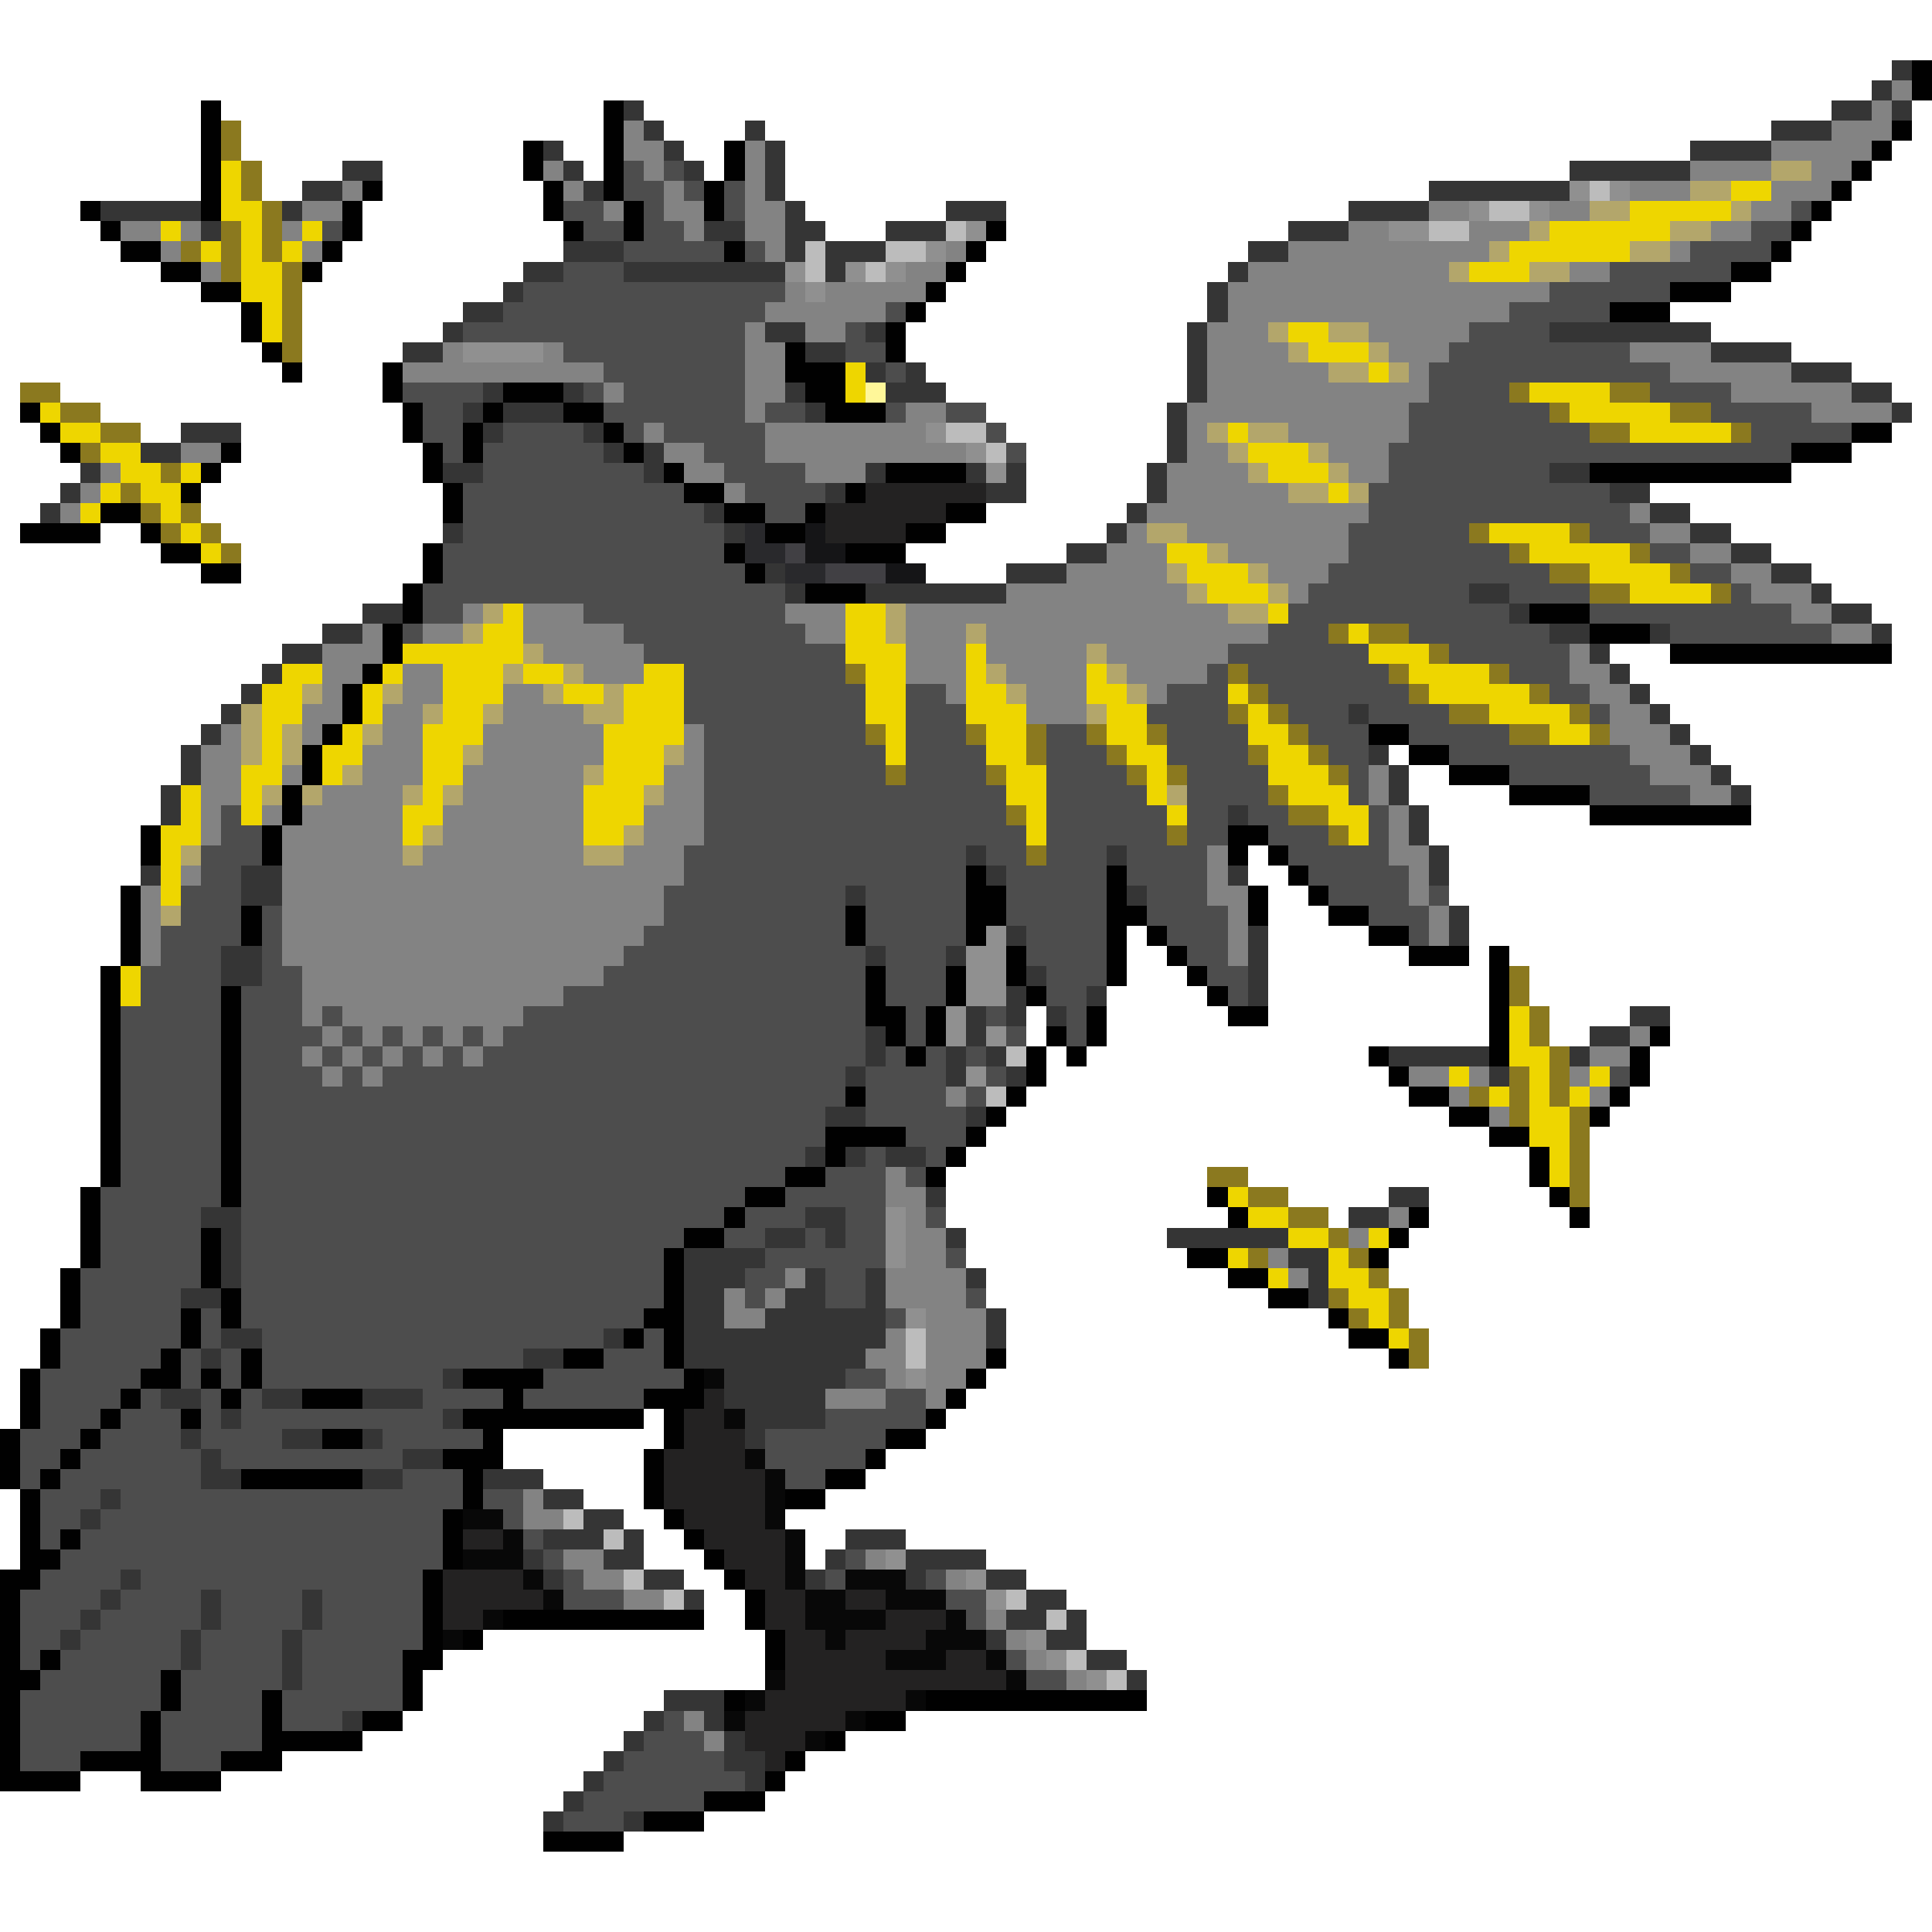 <svg xmlns="http://www.w3.org/2000/svg" viewBox="0 -0.5 96 96" shape-rendering="crispEdges">
<path stroke="#353535" d="M94 3h1M93 4h1M31 5h1M91 5h2M94 5h1M32 6h1M37 6h1M88 6h3M27 7h1M33 7h1M38 7h1M84 7h4M17 8h2M28 8h1M34 8h1M38 8h1M78 8h6M15 9h2M29 9h1M38 9h1M71 9h7M5 10h5M14 10h1M39 10h1M47 10h3M67 10h4M10 11h1M35 11h2M39 11h2M44 11h3M64 11h3M28 12h3M39 12h1M41 12h3M62 12h2M26 13h2M31 13h8M41 13h1M61 13h1M25 14h1M60 14h1M23 15h2M60 15h1M22 16h1M38 16h2M43 16h1M59 16h1M77 16h8M20 17h2M40 17h2M59 17h1M85 17h4M43 18h1M45 18h1M59 18h1M89 18h3M24 19h1M28 19h1M39 19h1M44 19h3M59 19h1M92 19h2M23 20h1M25 20h3M40 20h1M58 20h1M94 20h1M9 21h3M24 21h1M29 21h1M58 21h1M7 22h2M30 22h1M32 22h1M58 22h1M4 23h1M22 23h2M32 23h1M43 23h1M48 23h1M50 23h1M57 23h1M77 23h2M3 24h1M41 24h1M49 24h2M57 24h1M80 24h2M2 25h1M35 25h1M56 25h1M82 25h2M22 26h1M36 26h1M55 26h1M84 26h2M53 27h2M86 27h2M38 28h1M50 28h3M88 28h2M39 29h1M43 29h7M73 29h2M90 29h1M18 30h2M75 30h1M91 30h2M16 31h2M77 31h2M82 31h1M93 31h1M14 32h2M79 32h1M13 33h1M80 33h1M12 34h1M81 34h1M11 35h1M67 35h1M82 35h1M10 36h1M83 36h1M9 37h1M68 37h1M84 37h1M9 38h1M69 38h1M85 38h1M8 39h1M69 39h1M86 39h1M8 40h1M61 40h1M70 40h1M70 41h1M48 42h1M55 42h1M71 42h1M7 43h1M12 43h2M49 43h1M61 43h1M71 43h1M12 44h2M42 44h1M56 44h1M72 45h1M50 46h1M62 46h1M72 46h1M11 47h2M43 47h1M47 47h1M62 47h1M11 48h2M51 48h1M62 48h1M50 49h1M54 49h1M62 49h1M48 50h1M50 50h1M52 50h1M81 50h2M43 51h1M48 51h1M79 51h2M43 52h1M47 52h1M49 52h1M69 52h5M78 52h1M42 53h1M47 53h1M50 53h1M74 53h1M41 55h2M48 55h1M40 57h1M42 57h1M44 57h2M46 59h1M69 59h2M10 60h2M40 60h2M67 60h2M11 61h1M38 61h2M41 61h1M47 61h1M58 61h6M11 62h1M34 62h4M64 62h2M11 63h1M34 63h3M40 63h1M43 63h1M48 63h1M65 63h1M9 64h2M34 64h2M39 64h2M43 64h1M65 64h1M34 65h2M38 65h6M49 65h1M11 66h2M30 66h1M34 66h10M49 66h1M10 67h1M26 67h2M34 67h9M22 68h1M36 68h6M8 69h2M13 69h2M18 69h3M36 69h5M11 70h1M22 70h1M37 70h4M9 71h1M14 71h2M18 71h1M37 71h1M10 72h1M20 72h2M10 73h2M18 73h2M24 73h3M5 74h1M27 74h2M4 75h1M29 75h2M27 76h3M31 76h1M42 76h3M26 77h1M30 77h2M41 77h1M45 77h4M6 78h1M27 78h1M32 78h2M40 78h1M45 78h1M49 78h2M5 79h1M10 79h1M15 79h1M34 79h1M51 79h2M4 80h1M10 80h1M15 80h1M50 80h2M53 80h1M3 81h1M9 81h1M14 81h1M49 81h1M52 81h2M9 82h1M14 82h1M54 82h2M14 83h1M56 83h1M33 84h3M17 85h1M32 85h1M35 85h1M31 86h1M36 86h1M30 87h1M36 87h2M29 88h1M37 88h1M28 89h1M27 90h1M31 90h1" />
<path stroke="#010101" d="M95 3h1M95 4h1M10 5h1M30 5h1M10 6h1M30 6h1M94 6h1M10 7h1M26 7h1M30 7h1M36 7h1M93 7h1M10 8h1M26 8h1M30 8h1M36 8h1M92 8h1M10 9h1M18 9h1M27 9h1M30 9h1M35 9h1M91 9h1M4 10h1M10 10h1M17 10h1M27 10h1M31 10h1M35 10h1M90 10h1M5 11h1M17 11h1M28 11h1M31 11h1M49 11h1M89 11h1M6 12h2M16 12h1M36 12h1M48 12h1M88 12h1M8 13h2M15 13h1M47 13h1M86 13h2M10 14h2M46 14h1M83 14h3M12 15h1M45 15h1M80 15h3M12 16h1M44 16h1M13 17h1M39 17h1M44 17h1M14 18h1M19 18h1M39 18h3M19 19h1M25 19h3M40 19h2M1 20h1M20 20h1M24 20h1M28 20h2M41 20h3M2 21h1M20 21h1M23 21h1M30 21h1M92 21h2M3 22h1M11 22h1M21 22h1M23 22h1M31 22h1M89 22h3M10 23h1M21 23h1M33 23h1M44 23h4M79 23h10M9 24h1M22 24h1M34 24h2M42 24h1M5 25h2M22 25h1M36 25h2M40 25h1M47 25h2M1 26h4M7 26h1M38 26h2M45 26h2M8 27h2M21 27h1M36 27h1M42 27h3M10 28h2M21 28h1M37 28h1M20 29h1M40 29h3M20 30h1M76 30h3M19 31h1M79 31h3M19 32h1M83 32h11M18 33h1M17 34h1M17 35h1M16 36h1M68 36h2M15 37h1M70 37h2M15 38h1M72 38h3M14 39h1M75 39h4M14 40h1M79 40h8M7 41h1M13 41h1M61 41h2M7 42h1M13 42h1M61 42h1M63 42h1M48 43h1M55 43h1M64 43h1M6 44h1M48 44h2M55 44h1M62 44h1M65 44h1M6 45h1M12 45h1M42 45h1M48 45h2M55 45h2M62 45h1M66 45h2M6 46h1M12 46h1M42 46h1M48 46h1M55 46h1M57 46h1M68 46h2M6 47h1M50 47h1M55 47h1M58 47h1M70 47h3M74 47h1M5 48h1M43 48h1M47 48h1M50 48h1M55 48h1M59 48h1M74 48h1M5 49h1M11 49h1M43 49h1M47 49h1M51 49h1M60 49h1M74 49h1M5 50h1M11 50h1M43 50h2M46 50h1M54 50h1M61 50h2M74 50h1M5 51h1M11 51h1M44 51h1M46 51h1M52 51h1M54 51h1M74 51h1M82 51h1M5 52h1M11 52h1M45 52h1M51 52h1M53 52h1M68 52h1M74 52h1M81 52h1M5 53h1M11 53h1M51 53h1M69 53h1M81 53h1M5 54h1M11 54h1M42 54h1M50 54h1M70 54h2M80 54h1M5 55h1M11 55h1M49 55h1M72 55h2M79 55h1M5 56h1M11 56h1M41 56h4M48 56h1M74 56h2M5 57h1M11 57h1M41 57h1M47 57h1M76 57h1M5 58h1M11 58h1M39 58h2M46 58h1M76 58h1M4 59h1M11 59h1M37 59h2M60 59h1M77 59h1M4 60h1M36 60h1M61 60h1M70 60h1M78 60h1M4 61h1M10 61h1M34 61h2M69 61h1M4 62h1M10 62h1M33 62h1M59 62h2M68 62h1M3 63h1M10 63h1M33 63h1M61 63h2M3 64h1M11 64h1M33 64h1M63 64h2M3 65h1M9 65h1M11 65h1M32 65h2M66 65h1M2 66h1M9 66h1M31 66h1M33 66h1M67 66h2M2 67h1M8 67h1M12 67h1M28 67h2M33 67h1M49 67h1M69 67h1M1 68h1M7 68h2M10 68h1M12 68h1M23 68h4M34 68h1M48 68h1M1 69h1M6 69h1M11 69h1M15 69h3M25 69h1M32 69h3M47 69h1M1 70h1M5 70h1M9 70h1M23 70h9M33 70h1M46 70h1M0 71h1M4 71h1M16 71h2M24 71h1M33 71h1M44 71h2M0 72h1M3 72h1M22 72h3M32 72h1M43 72h1M0 73h1M2 73h1M12 73h6M23 73h1M32 73h1M41 73h2M1 74h1M23 74h1M32 74h1M39 74h2M1 75h1M22 75h1M33 75h1M1 76h1M3 76h1M22 76h1M34 76h1M1 77h2M22 77h1M35 77h1M0 78h2M21 78h1M36 78h1M0 79h1M21 79h1M37 79h1M0 80h1M21 80h1M25 80h10M37 80h1M0 81h1M21 81h1M23 81h1M38 81h1M0 82h1M2 82h1M20 82h2M38 82h1M0 83h2M8 83h1M20 83h1M0 84h1M8 84h1M13 84h1M20 84h1M36 84h1M46 84h11M0 85h1M7 85h1M13 85h1M18 85h2M43 85h2M0 86h1M7 86h1M13 86h5M41 86h1M0 87h1M4 87h4M11 87h3M39 87h1M0 88h4M7 88h4M38 88h1M35 89h3M32 90h3M27 91h4" />
<path stroke="#838383" d="M94 4h1M93 5h1M31 6h1M91 6h3M31 7h2M37 7h1M88 7h5M27 8h1M32 8h1M37 8h1M84 8h4M90 8h2M17 9h1M28 9h1M33 9h1M37 9h1M81 9h3M88 9h3M15 10h2M30 10h1M33 10h2M37 10h2M71 10h2M77 10h2M87 10h2M6 11h2M9 11h1M14 11h1M34 11h1M37 11h2M67 11h2M73 11h3M85 11h2M8 12h1M15 12h1M38 12h1M47 12h1M64 12h10M83 12h1M10 13h1M45 13h2M62 13h10M78 13h2M39 14h1M41 14h5M61 14h16M38 15h6M61 15h14M37 16h1M40 16h2M60 16h3M68 16h5M22 17h1M27 17h1M37 17h2M60 17h4M69 17h3M81 17h4M20 18h10M37 18h2M60 18h6M70 18h1M83 18h6M30 19h1M37 19h2M60 19h11M86 19h6M37 20h1M45 20h2M59 20h11M90 20h4M32 21h1M38 21h8M59 21h1M64 21h6M9 22h2M33 22h2M38 22h10M59 22h2M66 22h3M5 23h1M34 23h2M40 23h3M58 23h4M67 23h2M4 24h1M36 24h1M58 24h6M3 25h1M57 25h11M81 25h1M56 26h1M59 26h8M82 26h2M55 27h3M61 27h6M84 27h2M53 28h5M63 28h3M86 28h2M50 29h9M64 29h1M87 29h3M23 30h1M26 30h3M39 30h3M45 30h16M89 30h2M18 31h1M21 31h2M26 31h5M40 31h2M45 31h3M49 31h14M91 31h2M16 32h3M27 32h5M45 32h3M49 32h5M55 32h6M78 32h1M16 33h2M20 33h2M29 33h3M45 33h3M50 33h4M56 33h4M78 33h2M16 34h1M20 34h2M25 34h2M47 34h1M51 34h3M57 34h1M79 34h2M15 35h2M19 35h2M25 35h4M51 35h3M80 35h2M11 36h1M15 36h1M19 36h2M24 36h6M34 36h1M80 36h3M10 37h2M18 37h3M24 37h6M34 37h1M81 37h3M10 38h2M14 38h1M18 38h3M23 38h6M33 38h2M68 38h1M82 38h3M10 39h2M16 39h4M23 39h6M33 39h2M68 39h1M84 39h2M10 40h1M13 40h1M15 40h5M22 40h7M32 40h3M69 40h1M10 41h1M14 41h6M22 41h7M32 41h3M69 41h1M14 42h6M21 42h8M31 42h3M60 42h1M69 42h2M9 43h1M14 43h20M60 43h1M70 43h1M7 44h1M14 44h19M60 44h2M70 44h1M7 45h1M14 45h19M61 45h1M71 45h1M7 46h1M14 46h18M61 46h1M71 46h1M7 47h1M14 47h17M61 47h1M15 48h15M15 49h13M15 50h1M17 50h9M16 51h1M18 51h1M20 51h1M22 51h1M24 51h1M81 51h1M15 52h1M17 52h1M19 52h1M21 52h1M23 52h1M79 52h2M16 53h1M18 53h1M70 53h2M73 53h1M78 53h1M47 54h1M72 54h1M79 54h1M74 55h1M44 58h1M44 59h2M45 60h1M69 60h1M45 61h2M67 61h1M45 62h2M63 62h1M39 63h1M44 63h4M64 63h1M36 64h1M38 64h1M44 64h4M36 65h2M46 65h3M44 66h1M46 66h3M43 67h2M46 67h3M44 68h1M46 68h2M41 69h3M46 69h1M26 74h1M26 75h2M28 77h2M43 77h1M29 78h2M47 78h1M31 79h2M49 80h1M50 81h1M51 82h1M53 83h1M34 85h1M35 86h1" />
<path stroke="#8b791f" d="M11 6h1M11 7h1M12 8h1M12 9h1M13 10h1M11 11h1M13 11h1M9 12h1M11 12h1M13 12h1M11 13h1M14 13h1M14 14h1M14 15h1M14 16h1M14 17h1M1 19h2M75 19h1M80 19h2M3 20h2M77 20h1M83 20h2M5 21h2M79 21h2M86 21h1M4 22h1M8 23h1M6 24h1M7 25h1M9 25h1M8 26h1M10 26h1M73 26h1M78 26h1M11 27h1M75 27h1M81 27h1M77 28h2M83 28h1M79 29h2M85 29h1M66 31h1M68 31h2M71 32h1M42 33h1M61 33h1M69 33h1M74 33h1M62 34h1M70 34h1M76 34h1M61 35h1M63 35h1M72 35h2M78 35h1M43 36h1M48 36h1M51 36h1M54 36h1M57 36h1M64 36h1M75 36h2M79 36h1M51 37h1M55 37h1M62 37h1M65 37h1M44 38h1M49 38h1M56 38h1M58 38h1M66 38h1M63 39h1M50 40h1M64 40h2M58 41h1M66 41h1M51 42h1M75 48h1M75 49h1M76 50h1M76 51h1M77 52h1M75 53h1M77 53h1M73 54h1M75 54h1M77 54h1M75 55h1M78 55h1M78 56h1M78 57h1M60 58h2M78 58h1M62 59h2M78 59h1M64 60h2M66 61h1M62 62h1M67 62h1M68 63h1M66 64h1M69 64h1M67 65h1M69 65h1M70 66h1M70 67h1" />
<path stroke="#eed600" d="M11 8h1M11 9h1M86 9h2M11 10h2M81 10h5M8 11h1M12 11h1M15 11h1M77 11h6M10 12h1M12 12h1M14 12h1M75 12h6M12 13h2M73 13h3M12 14h2M13 15h1M13 16h1M64 16h2M65 17h3M42 18h1M68 18h1M42 19h1M76 19h4M2 20h1M78 20h5M3 21h2M61 21h1M81 21h5M5 22h2M62 22h3M6 23h2M9 23h1M63 23h3M5 24h1M7 24h2M66 24h1M4 25h1M8 25h1M9 26h1M74 26h4M10 27h1M58 27h2M76 27h5M59 28h3M79 28h4M60 29h3M81 29h4M25 30h1M42 30h2M63 30h1M24 31h2M42 31h2M67 31h1M20 32h6M42 32h3M48 32h1M68 32h3M14 33h2M19 33h1M22 33h3M26 33h2M32 33h2M43 33h2M48 33h1M54 33h1M70 33h4M13 34h2M18 34h1M22 34h3M28 34h2M31 34h3M43 34h2M48 34h2M54 34h2M61 34h1M71 34h5M13 35h2M18 35h1M22 35h2M31 35h3M43 35h2M48 35h3M55 35h2M62 35h1M74 35h4M13 36h1M17 36h1M21 36h3M30 36h4M44 36h1M49 36h2M55 36h2M62 36h2M77 36h2M13 37h1M16 37h2M21 37h2M30 37h3M44 37h1M49 37h2M56 37h2M63 37h2M12 38h2M16 38h1M21 38h2M30 38h3M50 38h2M57 38h1M63 38h3M9 39h1M12 39h1M21 39h1M29 39h3M50 39h2M57 39h1M64 39h3M9 40h1M12 40h1M20 40h2M29 40h3M51 40h1M58 40h1M66 40h2M8 41h2M20 41h1M29 41h2M51 41h1M67 41h1M8 42h1M8 43h1M8 44h1M6 48h1M6 49h1M75 50h1M75 51h1M75 52h2M72 53h1M76 53h1M79 53h1M74 54h1M76 54h1M78 54h1M76 55h2M76 56h2M77 57h1M77 58h1M61 59h1M62 60h2M64 61h2M68 61h1M61 62h1M66 62h1M63 63h1M66 63h2M67 64h2M68 65h1M69 66h1" />
<path stroke="#4d4d4d" d="M31 8h1M33 8h1M31 9h2M34 9h1M36 9h1M28 10h2M32 10h1M36 10h1M89 10h1M16 11h1M29 11h2M32 11h2M87 11h2M31 12h5M37 12h1M84 12h4M28 13h3M80 13h6M26 14h13M77 14h6M25 15h13M44 15h1M75 15h5M23 16h14M42 16h1M73 16h4M28 17h9M42 17h2M72 17h9M30 18h7M44 18h1M71 18h12M20 19h4M29 19h1M31 19h6M71 19h4M82 19h4M21 20h2M30 20h7M38 20h2M44 20h1M47 20h2M70 20h7M85 20h5M21 21h2M25 21h4M31 21h1M33 21h5M49 21h1M70 21h9M87 21h5M22 22h1M24 22h6M35 22h3M50 22h1M69 22h20M24 23h8M36 23h4M69 23h8M23 24h11M37 24h4M68 24h12M23 25h12M38 25h2M68 25h13M23 26h13M67 26h6M79 26h3M22 27h14M67 27h8M82 27h2M22 28h15M66 28h11M84 28h2M21 29h18M65 29h8M75 29h4M86 29h1M21 30h2M29 30h10M64 30h11M79 30h10M20 31h1M31 31h9M63 31h3M70 31h7M83 31h8M32 32h10M61 32h7M72 32h6M34 33h8M60 33h1M62 33h7M75 33h3M34 34h9M45 34h2M58 34h3M63 34h7M77 34h2M34 35h9M45 35h3M57 35h4M64 35h3M68 35h4M79 35h1M35 36h8M45 36h3M52 36h2M58 36h4M65 36h3M70 36h5M35 37h9M45 37h4M52 37h3M58 37h4M66 37h2M72 37h9M35 38h9M45 38h4M52 38h4M59 38h4M67 38h1M75 38h7M35 39h15M52 39h5M59 39h4M67 39h1M79 39h5M11 40h1M35 40h15M52 40h6M59 40h2M62 40h2M68 40h1M11 41h2M35 41h16M52 41h6M59 41h2M63 41h3M68 41h1M10 42h3M34 42h14M49 42h2M52 42h3M56 42h4M64 42h5M10 43h2M34 43h14M50 43h5M56 43h4M65 43h5M9 44h3M33 44h9M43 44h5M50 44h5M57 44h3M66 44h4M71 44h1M9 45h3M13 45h1M33 45h9M43 45h5M50 45h5M57 45h4M68 45h3M8 46h4M13 46h1M32 46h10M43 46h5M51 46h4M58 46h3M70 46h1M8 47h3M13 47h1M31 47h12M44 47h3M51 47h4M59 47h2M7 48h4M13 48h2M30 48h13M44 48h3M52 48h3M60 48h2M7 49h4M12 49h3M28 49h15M44 49h3M52 49h2M61 49h1M6 50h5M12 50h3M16 50h1M26 50h17M45 50h1M49 50h1M53 50h1M6 51h5M12 51h4M17 51h1M19 51h1M21 51h1M23 51h1M25 51h18M45 51h1M50 51h1M53 51h1M6 52h5M12 52h3M16 52h1M18 52h1M20 52h1M22 52h1M24 52h19M44 52h1M46 52h1M48 52h1M6 53h5M12 53h4M17 53h1M19 53h23M43 53h4M49 53h1M80 53h1M6 54h5M12 54h30M43 54h4M48 54h1M6 55h5M12 55h29M43 55h5M6 56h5M12 56h29M45 56h3M6 57h5M12 57h28M43 57h1M46 57h1M6 58h5M12 58h27M41 58h3M45 58h1M5 59h6M12 59h25M39 59h5M5 60h5M12 60h24M37 60h3M42 60h2M46 60h1M5 61h5M12 61h22M36 61h2M40 61h1M42 61h2M5 62h5M12 62h21M38 62h6M47 62h1M4 63h6M12 63h21M37 63h2M41 63h2M4 64h5M12 64h21M37 64h1M41 64h2M48 64h1M4 65h5M10 65h1M12 65h20M44 65h1M3 66h6M10 66h1M13 66h17M32 66h1M3 67h5M9 67h1M11 67h1M13 67h13M30 67h3M2 68h5M9 68h1M11 68h1M13 68h9M27 68h7M42 68h2M2 69h4M7 69h1M10 69h1M12 69h1M21 69h4M26 69h6M44 69h2M2 70h3M6 70h3M10 70h1M12 70h10M41 70h5M1 71h3M5 71h4M10 71h4M19 71h5M38 71h6M1 72h2M4 72h6M11 72h9M38 72h5M1 73h1M3 73h7M20 73h3M39 73h2M2 74h3M6 74h17M24 74h2M2 75h2M5 75h17M25 75h1M2 76h1M4 76h18M26 76h1M3 77h19M27 77h1M42 77h1M2 78h4M7 78h14M28 78h1M41 78h1M46 78h1M1 79h4M6 79h4M11 79h4M16 79h5M28 79h3M47 79h2M1 80h3M5 80h5M11 80h4M16 80h5M48 80h1M1 81h2M4 81h5M10 81h4M15 81h6M1 82h1M3 82h6M10 82h4M15 82h5M50 82h1M2 83h6M9 83h5M15 83h5M51 83h2M1 84h7M9 84h4M14 84h6M1 85h6M8 85h5M14 85h3M33 85h1M1 86h6M8 86h5M32 86h3M1 87h3M8 87h3M31 87h5M30 88h7M29 89h6M28 90h3" />
<path stroke="#b3a66b" d="M88 8h2M84 9h2M79 10h2M86 10h1M76 11h1M83 11h2M74 12h1M81 12h2M72 13h1M76 13h2M63 16h1M66 16h2M64 17h1M68 17h1M66 18h2M69 18h1M60 21h1M62 21h2M61 22h1M65 22h1M62 23h1M66 23h1M64 24h2M67 24h1M57 26h2M60 27h1M58 28h1M62 28h1M59 29h1M63 29h1M24 30h1M44 30h1M61 30h2M23 31h1M44 31h1M48 31h1M26 32h1M54 32h1M25 33h1M28 33h1M49 33h1M55 33h1M15 34h1M19 34h1M27 34h1M30 34h1M50 34h1M56 34h1M12 35h1M21 35h1M24 35h1M29 35h2M54 35h1M12 36h1M14 36h1M18 36h1M12 37h1M14 37h1M23 37h1M33 37h1M17 38h1M29 38h1M13 39h1M15 39h1M20 39h1M22 39h1M32 39h1M58 39h1M21 41h1M31 41h1M9 42h1M20 42h1M29 42h2M8 45h1" />
<path stroke="#909090" d="M78 9h1M80 9h1M73 10h1M76 10h1M48 11h1M69 11h2M46 12h1M39 13h1M42 13h1M44 13h1M40 14h1M23 17h4M46 21h1M48 22h1M49 23h1M49 46h1M48 47h2M48 48h2M48 49h2M47 50h1M47 51h1M49 51h1M48 53h1M44 60h1M44 61h1M44 62h1M45 65h1M45 68h1M44 77h1M48 78h1M49 79h1M51 81h1M52 82h1M54 83h1" />
<path stroke="#bcbcbc" d="M79 9h1M74 10h2M47 11h1M71 11h2M40 12h1M44 12h2M40 13h1M43 13h1M47 21h2M49 22h1M50 52h1M49 54h1M45 66h1M45 67h1M28 75h1M30 76h1M31 78h1M33 79h1M50 79h1M52 80h1M53 82h1M55 83h1" />
<path stroke="#fff799" d="M43 19h1" />
<path stroke="#232222" d="M43 24h6M41 25h6M41 26h4M35 69h1M34 70h2M34 71h3M33 72h4M33 73h5M33 74h5M34 75h4M23 76h2M35 76h4M36 77h3M22 78h4M37 78h2M22 79h5M38 79h2M42 79h2M22 80h2M38 80h2M44 80h3M39 81h2M42 81h4M39 82h5M47 82h2M39 83h11M38 84h7M37 85h5M37 86h3M38 87h1" />
<path stroke="#29292c" d="M37 26h1M37 27h2M39 28h2" />
<path stroke="#151517" d="M40 26h1M40 27h2M44 28h2" />
<path stroke="#414044" d="M39 27h1M41 28h3" />
<path stroke="#080808" d="M35 68h1M36 70h1M37 72h1M38 73h1M38 74h1M23 75h2M38 75h1M25 76h1M39 76h1M23 77h3M39 77h1M26 78h1M39 78h1M42 78h3M27 79h1M40 79h2M44 79h3M24 80h1M40 80h4M47 80h1M22 81h1M41 81h1M46 81h3M44 82h3M49 82h1M38 83h1M50 83h1M37 84h1M45 84h1M36 85h1M42 85h1M40 86h1" />
</svg>